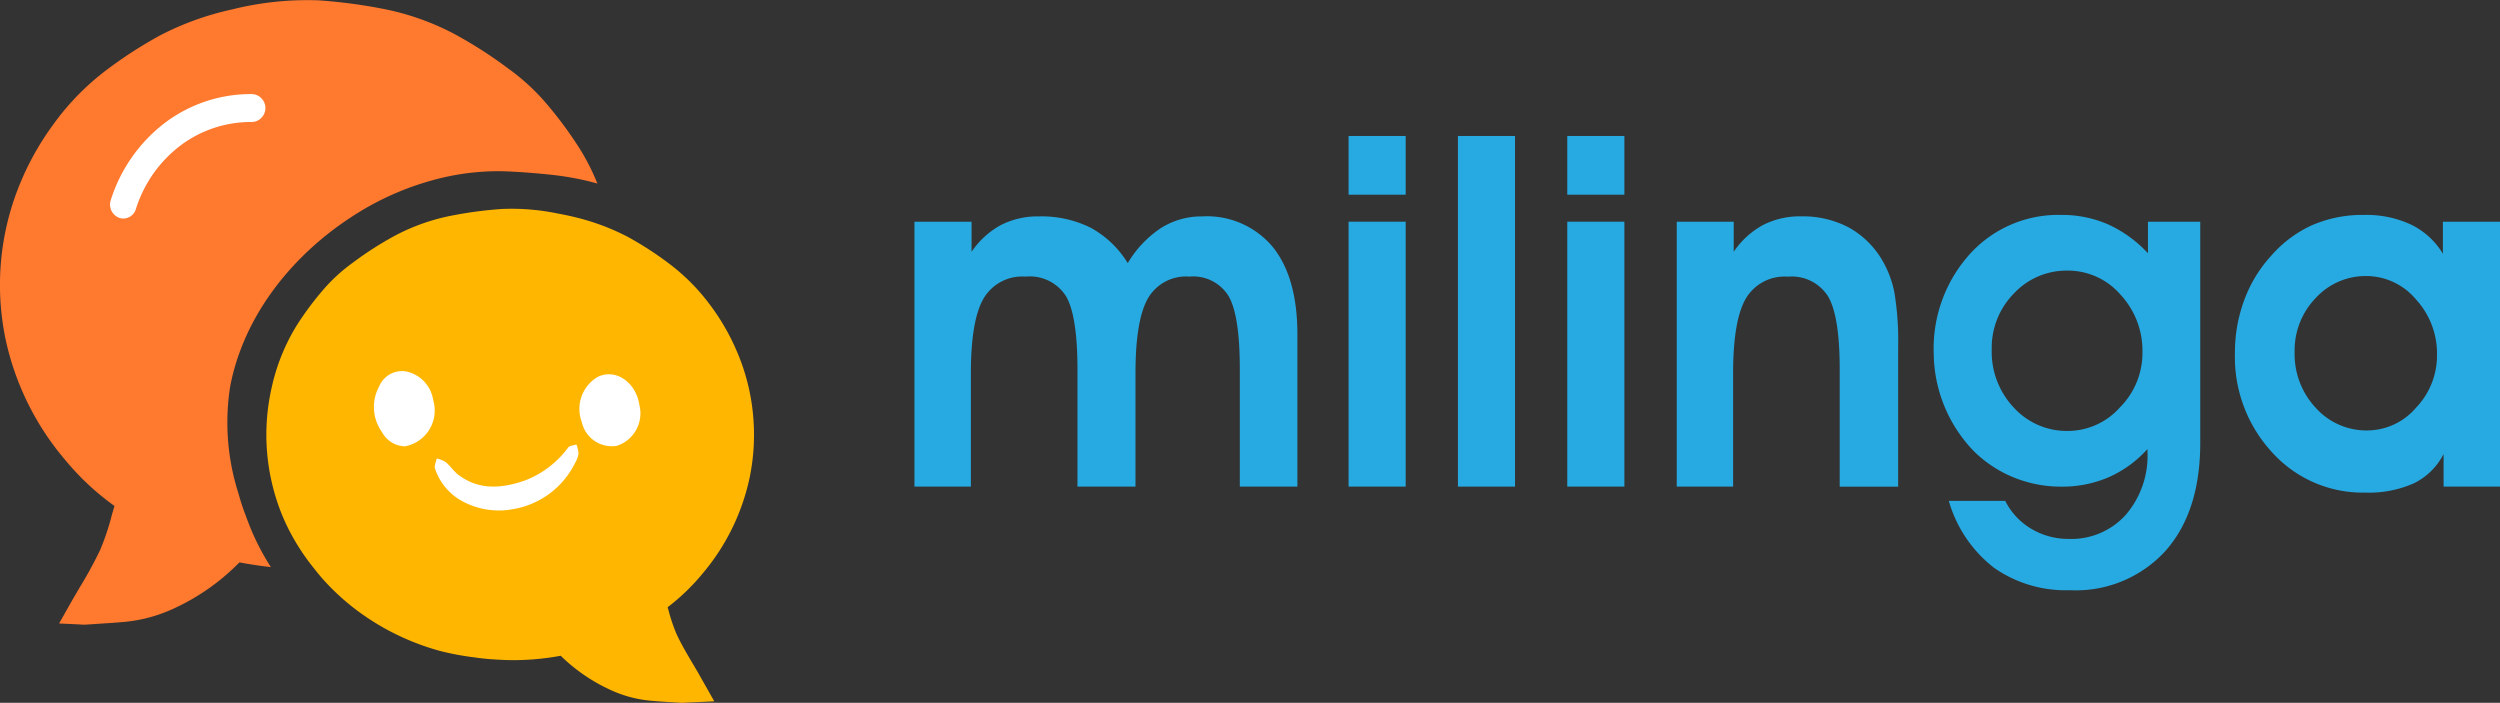 <svg xmlns="http://www.w3.org/2000/svg" width="188.666" height="53.039" viewBox="0 0 188.666 53.039">
  <rect x="0" y="0" width="188.666" height="53.039" fill="#333333" stroke="none"/>
  <g id="Group_1" data-name="Group 1" transform="translate(-1.197 -1.724)">
    <path id="Path_23" data-name="Path 23" d="M129.77,28.057a6.468,6.468,0,0,0-5.339-2.306,5.736,5.736,0,0,0-3.089.873,8.169,8.169,0,0,0-2.515,2.652,7.524,7.524,0,0,0-2.8-2.672,8.341,8.341,0,0,0-3.92-.853,6.074,6.074,0,0,0-2.853.653,6.314,6.314,0,0,0-2.214,2.019V26.151h-4.309V46.141h4.258V37.579q0-3.993.962-5.641a3.386,3.386,0,0,1,3.171-1.643,3.23,3.23,0,0,1,3.042,1.472q.867,1.47.869,5.524v8.85h4.378V37.579q0-3.993.939-5.641a3.31,3.31,0,0,1,3.129-1.643,3.133,3.133,0,0,1,2.954,1.463q.853,1.462.851,5.533v8.85h4.345V34.673Q131.633,30.366,129.77,28.057Z" transform="translate(-32.523 -7.696)" fill="#27aae1"/>
    <rect id="Rectangle_11" data-name="Rectangle 11" width="4.309" height="4.432" transform="translate(102.97 11.985)" fill="#27aae1"/>
    <rect id="Rectangle_12" data-name="Rectangle 12" width="4.309" height="19.99" transform="translate(102.97 18.455)" fill="#27aae1"/>
    <path id="Path_24" data-name="Path 24" d="M163.071,16.82V43.281h4.309V16.82Z" transform="translate(-51.849 -4.835)" fill="#27aae1"/>
    <rect id="Rectangle_13" data-name="Rectangle 13" width="4.309" height="4.432" transform="translate(119.474 11.985)" fill="#27aae1"/>
    <rect id="Rectangle_14" data-name="Rectangle 14" width="4.309" height="19.99" transform="translate(119.474 18.455)" fill="#27aae1"/>
    <path id="Path_25" data-name="Path 25" d="M203.789,31.5a7.729,7.729,0,0,0-.943-2.482,6.667,6.667,0,0,0-2.538-2.452,7.457,7.457,0,0,0-3.578-.819,6.09,6.09,0,0,0-2.853.653,6.314,6.314,0,0,0-2.214,2.019V26.151h-4.3V46.141h4.254V37.579q0-3.993.966-5.641A3.386,3.386,0,0,1,195.75,30.3a3.239,3.239,0,0,1,3.033,1.487q.88,1.493.878,5.51v8.85h4.411V35.566A22.141,22.141,0,0,0,203.789,31.5Z" transform="translate(-59.628 -7.696)" fill="#27aae1"/>
    <path id="Path_26" data-name="Path 26" d="M232.065,26.1v2.38a9.435,9.435,0,0,0-3.01-2.18,8.643,8.643,0,0,0-3.523-.712,8.991,8.991,0,0,0-6.911,2.955,10.644,10.644,0,0,0-2.723,7.5,10.741,10.741,0,0,0,3.033,7.377,9.165,9.165,0,0,0,3.01,1.979,9.4,9.4,0,0,0,3.592.693,8.828,8.828,0,0,0,3.583-.717,8.615,8.615,0,0,0,2.913-2.121v.2a6.827,6.827,0,0,1-1.646,4.774,5.523,5.523,0,0,1-4.281,1.809,5.452,5.452,0,0,1-2.843-.765,5.1,5.1,0,0,1-1.964-2.106h-4.258a9.784,9.784,0,0,0,3.4,5.041,9.423,9.423,0,0,0,5.737,1.7,9.147,9.147,0,0,0,7.212-2.964q2.628-2.962,2.626-8.162V26.1ZM229.952,40.11a5.275,5.275,0,0,1-3.921,1.779,5.41,5.41,0,0,1-4.091-1.764,6.128,6.128,0,0,1-1.665-4.379,5.852,5.852,0,0,1,1.673-4.232A5.43,5.43,0,0,1,226,29.789a5.242,5.242,0,0,1,3.981,1.8,6.215,6.215,0,0,1,1.669,4.373A5.821,5.821,0,0,1,229.952,40.11Z" transform="translate(-68.77 -7.643)" fill="#27aae1"/>
    <path id="Path_27" data-name="Path 27" d="M265.036,26.1v2.418a5.707,5.707,0,0,0-2.4-2.2,7.993,7.993,0,0,0-3.555-.731,9.574,9.574,0,0,0-3.878.756,9.057,9.057,0,0,0-3.135,2.335A10.085,10.085,0,0,0,250.049,32a11.325,11.325,0,0,0-.708,4,10.6,10.6,0,0,0,2.815,7.513,9.2,9.2,0,0,0,7.023,3.028,8.343,8.343,0,0,0,3.68-.707,5,5,0,0,0,2.228-2.2v2.453h4.258V26.1ZM263,40.144a4.853,4.853,0,0,1-3.666,1.707,5.132,5.132,0,0,1-3.888-1.7,5.934,5.934,0,0,1-1.6-4.227,5.687,5.687,0,0,1,1.586-4.062,5.11,5.11,0,0,1,3.828-1.663A4.9,4.9,0,0,1,263,31.959a6.03,6.03,0,0,1,1.59,4.188A5.684,5.684,0,0,1,263,40.144Z" transform="translate(-79.482 -7.643)" fill="#27aae1"/>
    <path id="Path_28" data-name="Path 28" d="M46.279,15.574a16.509,16.509,0,0,0-1.378-2.7,29.846,29.846,0,0,0-2.695-3.594A16.136,16.136,0,0,0,39.558,6.9a32.878,32.878,0,0,0-4.082-2.618A19.518,19.518,0,0,0,30,2.37a39.67,39.67,0,0,0-4.743-.619,23.316,23.316,0,0,0-6.518.678A21.906,21.906,0,0,0,13.267,4.4,32.791,32.791,0,0,0,9.194,7.037a19.048,19.048,0,0,0-3.925,4.012,20.911,20.911,0,0,0-2.464,4.305A20.056,20.056,0,0,0,1.631,27.387a20.783,20.783,0,0,0,4.47,9.03,19.631,19.631,0,0,0,3.736,3.491c-.079.254-.148.507-.222.765a18.009,18.009,0,0,1-.86,2.554,31.9,31.9,0,0,1-1.581,2.891c-.254.439-.518.883-.772,1.336l-.744,1.321,1.457.068.129.01c.1.005.19.01.277.01h.12l.532-.034c.8-.054,1.6-.1,2.4-.171a11.377,11.377,0,0,0,3.911-1.092,16.6,16.6,0,0,0,4.78-3.4c.841.156,1.632.273,2.376.355a18.182,18.182,0,0,1-1.673-3.286h0c-.063-.158-.115-.308-.173-.462-.069-.185-.143-.375-.207-.552h0c-.167-.473-.3-.917-.411-1.312a17.529,17.529,0,0,1-.606-8.035c1.058-5.49,4.854-10.034,9.306-12.877a21.449,21.449,0,0,1,6.944-2.916,18.5,18.5,0,0,1,4.3-.434s1.128.029,2.594.161c.351.029.716.068,1.1.107h0A21.479,21.479,0,0,1,46.279,15.574Z" transform="translate(0 0)" fill="#ff792e"/>
    <path id="Path_29" data-name="Path 29" d="M63.672,52.452a16.524,16.524,0,0,0,3.555-7.182,15.972,15.972,0,0,0,.3-4.515,15.767,15.767,0,0,0-1.239-5.075,16.613,16.613,0,0,0-1.955-3.423A15.266,15.266,0,0,0,61.2,29.064a25.412,25.412,0,0,0-3.112-2.023L58.013,27c-.393-.2-.8-.395-1.216-.57a17.873,17.873,0,0,0-3.111-.985c-.014,0-.023,0-.037-.01-.342-.073-.675-.141-.994-.2a17.1,17.1,0,0,0-4.105-.321,30.416,30.416,0,0,0-3.693.483,15.362,15.362,0,0,0-4.35,1.516,25.581,25.581,0,0,0-3.2,2.048,12.806,12.806,0,0,0-2.122,1.911,23.269,23.269,0,0,0-2.117,2.823,15.06,15.06,0,0,0-1.9,4.72,16.042,16.042,0,0,0,.855,9.746c.139.327.291.648.449.965.041.078.078.152.12.229a16.738,16.738,0,0,0,1.8,2.711c.06.083.125.161.19.243.268.332.555.659.855.971a17.707,17.707,0,0,0,2.381,2.082,18.725,18.725,0,0,0,6.038,2.9,20.624,20.624,0,0,0,2.686.5l.134.02c.7.1,1.378.136,2.122.171a19.476,19.476,0,0,0,4.188-.322,13.245,13.245,0,0,0,3.611,2.511,9.254,9.254,0,0,0,3.18.883c.6.054,1.2.088,1.8.126l.453.029a1.089,1.089,0,0,0,.124,0c.084,0,.167,0,.254-.01l2.168-.1L63.505,60.18c-.194-.351-.4-.692-.6-1.028-.435-.742-.846-1.438-1.179-2.16a13.146,13.146,0,0,1-.624-1.867,1.5,1.5,0,0,1-.046-.156A15.9,15.9,0,0,0,63.672,52.452Z" transform="translate(-9.474 -7.42)" fill="#ffb600"/>
    <g id="Group_16" data-name="Group 16" transform="translate(29.414 29.733)">
      <g id="Group_13" data-name="Group 13">
        <path id="Path_30" data-name="Path 30" d="M45.055,48.607a2.746,2.746,0,0,0,2.127-3.5,2.585,2.585,0,0,0-2.066-2.155,1.853,1.853,0,0,0-1.993,1.107,3.237,3.237,0,0,0,.186,3.452A2.031,2.031,0,0,0,45.055,48.607Z" transform="translate(-42.711 -42.933)" fill="#fff"/>
      </g>
      <g id="Group_14" data-name="Group 14" transform="translate(4.59 5.533)">
        <path id="Path_31" data-name="Path 31" d="M55.387,55.953a6.4,6.4,0,0,0,4.683-3.511,1.861,1.861,0,0,0,.245-.678,2.391,2.391,0,0,0-.157-.692c-.213.073-.508.083-.629.239A7.259,7.259,0,0,1,56.247,53.8c-1.711.59-3.426.751-5-.438-.351-.268-.61-.668-.948-.956a2.349,2.349,0,0,0-.684-.278c-.051.258-.2.556-.13.765a4.353,4.353,0,0,0,1.858,2.346A5.791,5.791,0,0,0,55.387,55.953Z" transform="translate(-49.464 -51.073)" fill="#fff"/>
      </g>
      <g id="Group_15" data-name="Group 15" transform="translate(15.538 0.237)">
        <path id="Path_32" data-name="Path 32" d="M70.075,45.627c-.259-1.75-1.785-2.8-3.14-2.155A2.8,2.8,0,0,0,65.72,46.88a2.325,2.325,0,0,0,2.649,1.8A2.578,2.578,0,0,0,70.075,45.627Z" transform="translate(-65.571 -43.281)" fill="#fff"/>
      </g>
    </g>
    <g id="Group_17" data-name="Group 17" transform="translate(9.504 8.824)">
      <path id="Path_33" data-name="Path 33" d="M14.417,21.562a.993.993,0,0,1-.314-.054,1.071,1.071,0,0,1-.633-1.331,11.78,11.78,0,0,1,4.1-5.846,10.74,10.74,0,0,1,6.588-2.16,1.055,1.055,0,0,1-.014,2.106H24.13a8.846,8.846,0,0,0-5.4,1.775,9.651,9.651,0,0,0-3.365,4.8A.994.994,0,0,1,14.417,21.562Z" transform="translate(-13.419 -12.17)" fill="#fff"/>
    </g>
  </g>
</svg>
